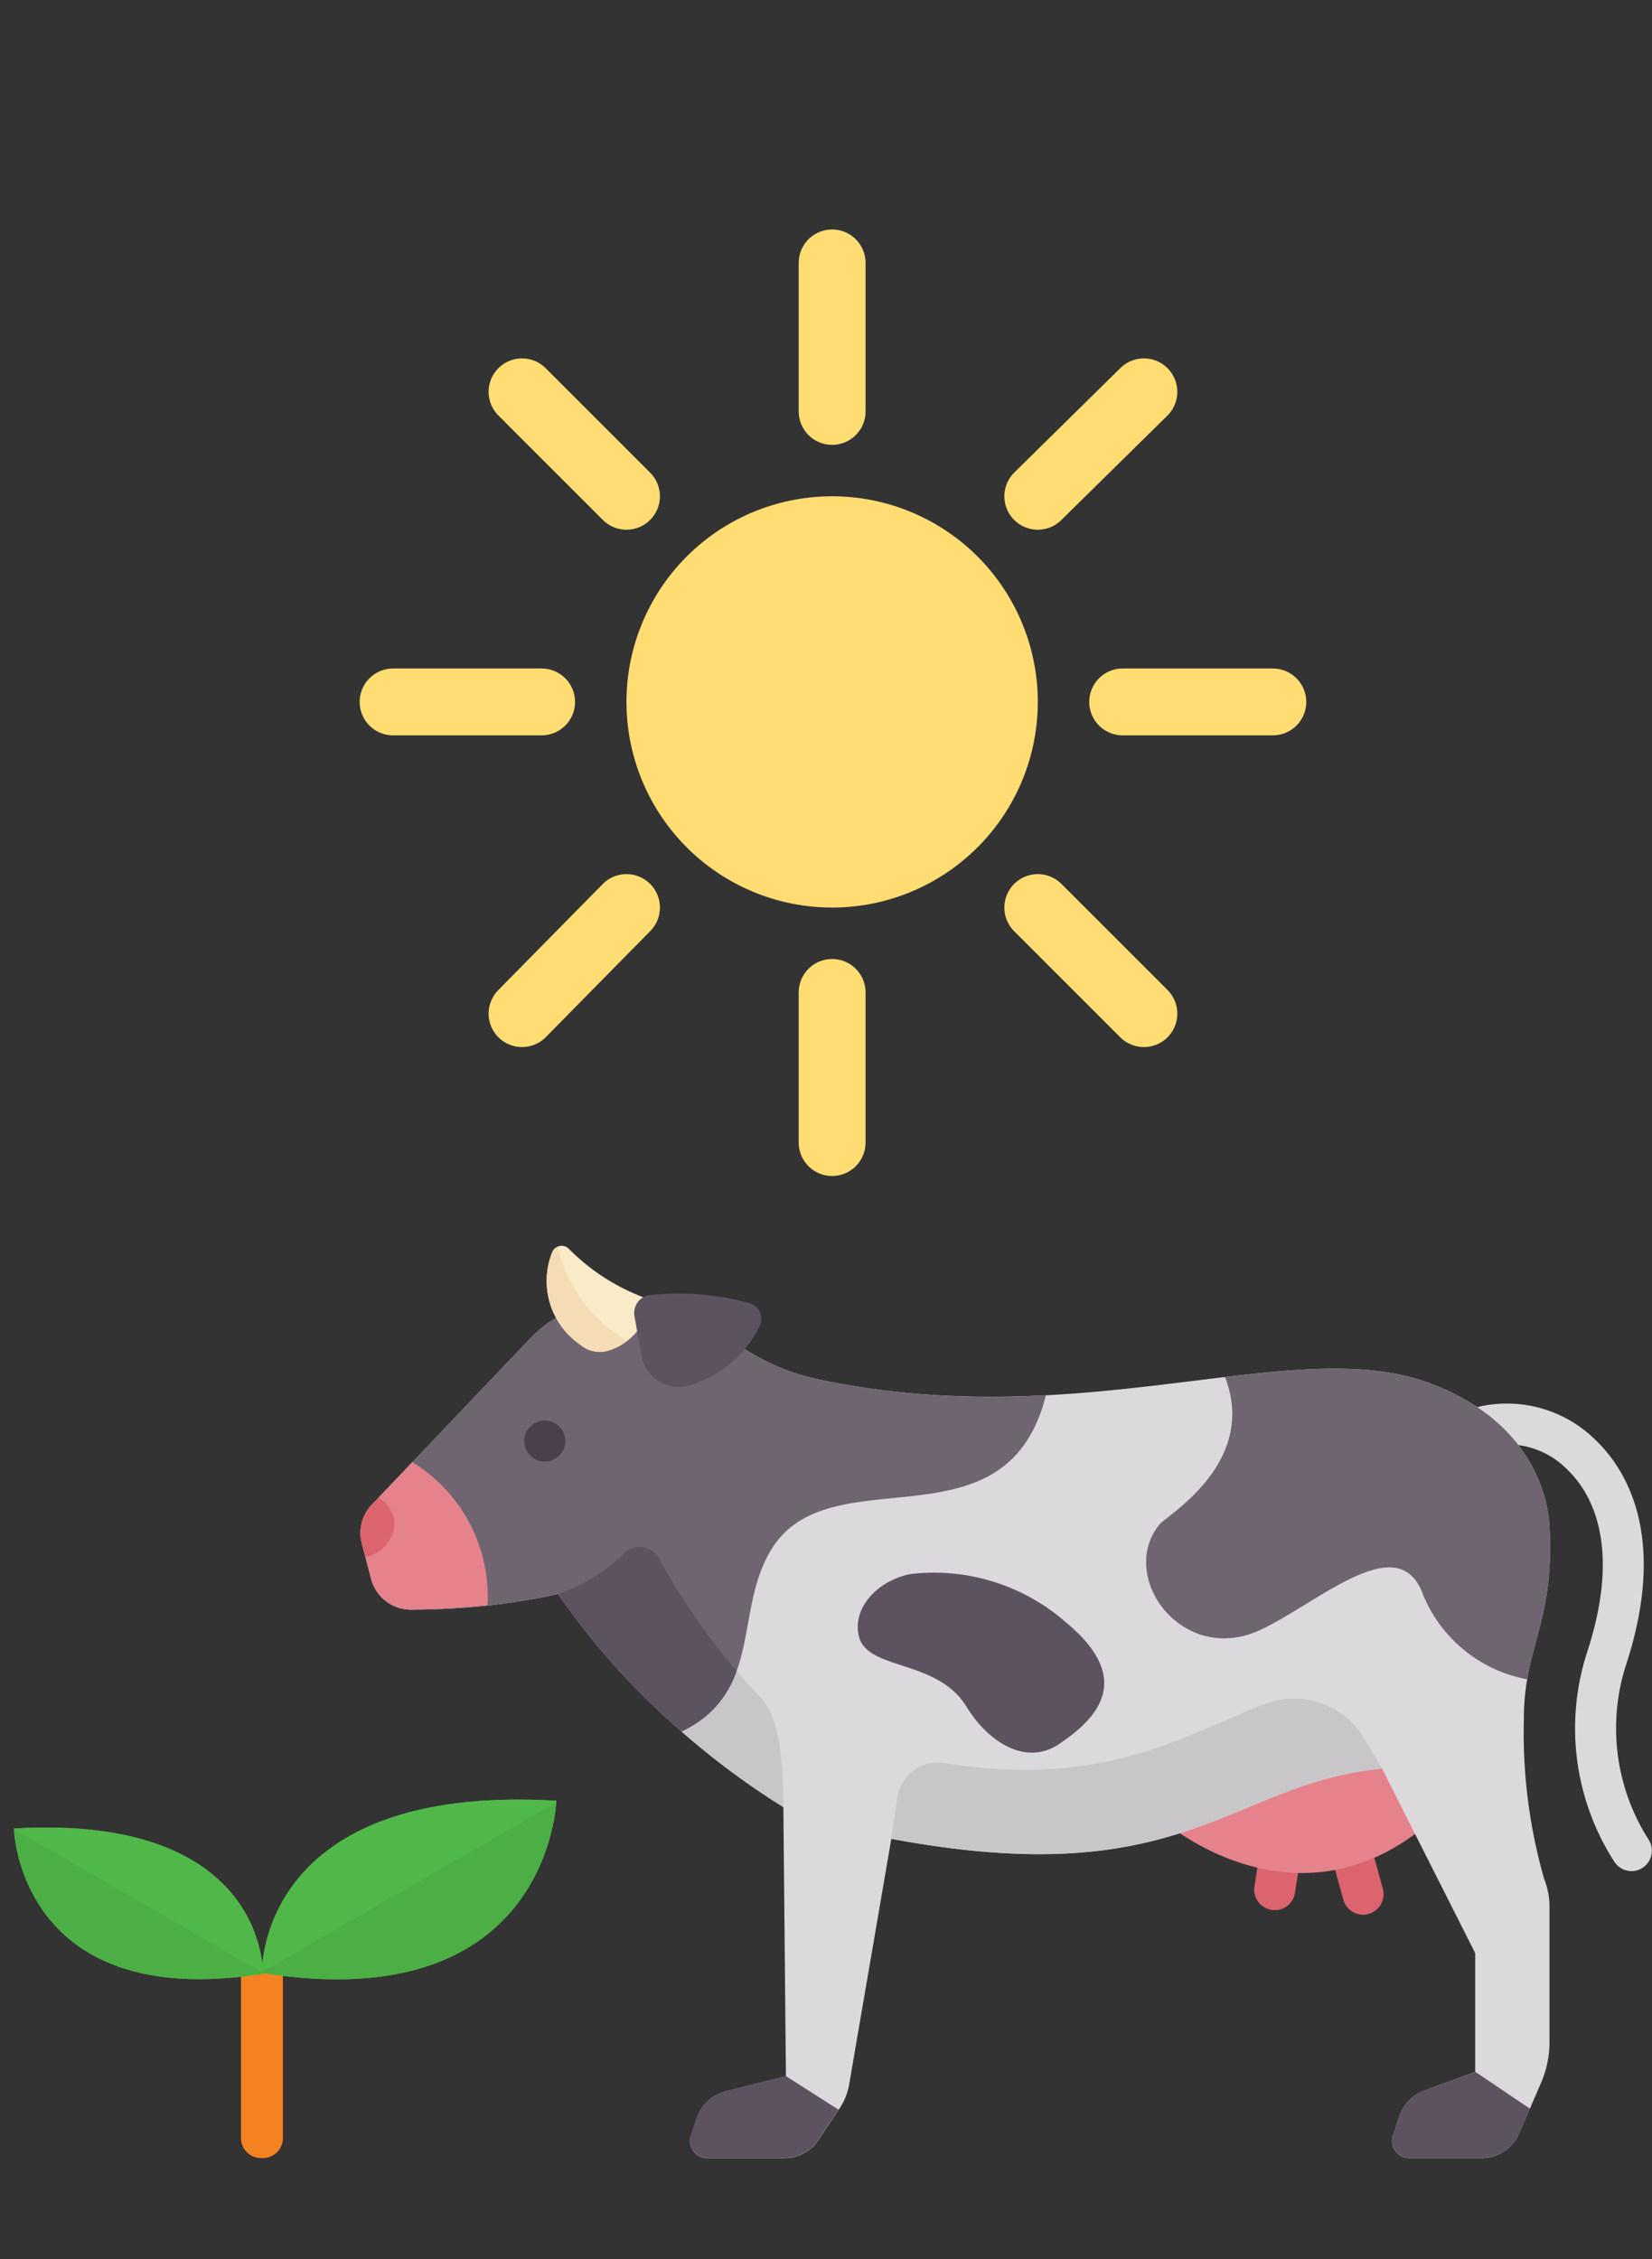<svg xmlns="http://www.w3.org/2000/svg" xmlns:xlink="http://www.w3.org/1999/xlink" width="74.118" height="101.367" viewBox="0 0 74.118 101.367"><rect x="0" y="0" width="74.118" height="101.367" fill="#333333" stroke="none"/><defs><clipPath id="a"><path d="M0,0H74.118V101.367H0Z" fill="none"/></clipPath><clipPath id="b"><rect width="74.118" height="88.582" fill="none"/></clipPath><clipPath id="c"><path d="M75.789,383.443c-11.712,0-11.5,7.766-11.5,7.766v-.042c12.958,2.076,13.207-7.725,13.207-7.725Z" transform="translate(-64.285 -383.443)" fill="none"/></clipPath><clipPath id="d"><rect width="17.567" height="10.345" fill="none"/></clipPath><clipPath id="f"><rect width="74.118" height="86.136" fill="none"/></clipPath><clipPath id="g"><path d="M3.407,390.031v.042s.248,8.265,11.172,6.52c0,0,.208-6.562-9.719-6.562Z" transform="translate(-3.407 -390.031)" fill="none"/></clipPath><clipPath id="h"><rect width="14.826" height="8.762" fill="none"/></clipPath><clipPath id="i"><rect width="14.826" height="8.734" fill="none"/></clipPath></defs><g clip-path="url(#a)"><g transform="translate(0 10.699)" clip-path="url(#b)"><path d="M60.683,433.962a.9.9,0,0,1-.94-.845v-7.648h1.879v7.648a.9.9,0,0,1-.94.845" transform="translate(-48.93 -347.826)" fill="#f58220"/><path d="M64.284,390.938s-.248-8.514,13.207-7.725c0,0-.291,9.8-13.207,7.725" transform="translate(-52.531 -313.111)" fill="#50b848"/><path d="M64.284,390.938s-.248-8.514,13.207-7.725c0,0-.291,9.8-13.207,7.725" transform="translate(-52.531 -313.111)" fill="#50b848"/></g><g transform="translate(11.753 80.801)" clip-path="url(#c)"><g transform="translate(-3.613 -0.166)" opacity="0.05"><g clip-path="url(#d)"><g transform="translate(0 0)"><g clip-path="url(#d)"><path d="M61.758,382.535l-17.235,9.926,8.8.415,8.763-3.821Z" transform="translate(-44.523 -382.535)"/></g></g></g></g></g><g transform="translate(0 10.699)" clip-path="url(#f)"><path d="M3.407,390.065c11.379-.664,11.172,6.519,11.172,6.519-10.964,1.745-11.172-6.519-11.172-6.519" transform="translate(-2.784 -318.717)" fill="#50b848"/><path d="M3.407,390.065c11.379-.664,11.172,6.519,11.172,6.519-10.964,1.745-11.172-6.519-11.172-6.519" transform="translate(-2.784 -318.717)" fill="#50b848"/></g><g transform="translate(0.623 82.006)" clip-path="url(#g)"><g transform="translate(-0.623 -0.124)" opacity="0.05"><g clip-path="url(#h)"><g transform="translate(0 0)"><g clip-path="url(#i)"><path d="M.291,389.351l14.536,8.389-7.434.373L0,394.874Z" transform="translate(0 -389.351)"/></g></g></g></g></g><path d="M365.092,306.844a.918.918,0,0,1-.749-.385,11.062,11.062,0,0,1-1.254-9.406c1.6-4.869.149-7.23-.859-8.205a3.772,3.772,0,0,0-3.8-.992.92.92,0,1,1-.633-1.727,5.652,5.652,0,0,1,5.709,1.4c1.317,1.274,3.241,4.28,1.327,10.1a9.282,9.282,0,0,0,1,7.763.92.92,0,0,1-.747,1.454" transform="translate(-291.892 -222.886)" fill="#dbd9dc"/><path d="M308.7,396.811a.955.955,0,0,1-.142-.011.92.92,0,0,1-.768-1.049l.182-1.178a.92.92,0,1,1,1.818.281l-.182,1.178a.92.92,0,0,1-.908.779" transform="translate(-251.508 -311.1)" fill="#dc646e"/><path d="M328.337,395.727a.92.92,0,0,1-.886-.675l-.46-1.667a.92.92,0,0,1,1.773-.489l.46,1.667a.919.919,0,0,1-.642,1.131.906.906,0,0,1-.245.034" transform="translate(-267.182 -309.814)" fill="#dc646e"/><path d="M297.832,370.955c-5.852,4.786-11.593-.142-11.593-.142l9.677-4.062Z" transform="translate(-233.908 -289.001)" fill="#e6828c"/><path d="M141.806,270.168c-.1-1.837-1.207-4.893-5.4-6.438-6.144-2.264-15.521,2.395-27.517-.187a9.928,9.928,0,0,1-4.217-2.093l-.038-.031a6.327,6.327,0,0,0-8.1-.122q-.245.211-.471.448l-7.1,7.453a1.84,1.84,0,0,0-.442,1.727l.416,1.6a1.851,1.851,0,0,0,1.824,1.377,30.868,30.868,0,0,0,6.56-.7,35.023,35.023,0,0,0,10.111,9.562l.115,12.072-2.7.675a1.839,1.839,0,0,0-1.3,1.2l-.264.792a.767.767,0,0,0,.727,1.009h3.47a1.839,1.839,0,0,0,1.531-.819l.951-1.426a2.762,2.762,0,0,0,.433-1.126l1.881-10.957c13.243,2.486,15.159-2.5,22.019-3.148l4.177,8.278v5.327l-2.232.821a1.84,1.84,0,0,0-1.164,1.163l-.293.878a.767.767,0,0,0,.727,1.009h3.246a1.84,1.84,0,0,0,1.689-1.11l.982-2.271a4.6,4.6,0,0,0,.378-1.825v-6.017a3.369,3.369,0,0,0-.238-1.3,23.8,23.8,0,0,1-.912-7.173c0-3.3,1.38-4.293,1.15-8.642" transform="translate(-72.286 -201.674)" fill="#dbd9dc"/><path d="M145.878,327.79a29.441,29.441,0,0,1-4.406-6.066,1,1,0,0,0-1.588-.258,7.639,7.639,0,0,1-2.967,1.821,35.025,35.025,0,0,0,10.111,9.562c0-3.334-.5-4.407-1.15-5.059" transform="translate(-111.885 -251.765)" fill="#c9c6ca"/><path d="M293.951,278.048c-2.52-.928-5.593-.689-9.158-.266,1.5,3.824-2.607,6.223-2.914,6.589-1.962,2.342,1.017,6.465,4.6,4.714,2.587-1.265,5.979-4.369,7.128-1.725a6.294,6.294,0,0,0,4.748,3.986c.35-2.06,1.183-3.4,1-6.861-.1-1.837-1.207-4.892-5.4-6.438" transform="translate(-229.835 -215.993)" fill="#6f6571"/><path d="M119.21,264.278a38.858,38.858,0,0,1-10.325-.737,9.924,9.924,0,0,1-4.216-2.093l-.038-.031a6.327,6.327,0,0,0-8.1-.122,6.457,6.457,0,0,0-.471.448l-7.1,7.453a1.84,1.84,0,0,0-.442,1.727l.416,1.6a1.852,1.852,0,0,0,1.824,1.377,30.852,30.852,0,0,0,6.56-.7,31.842,31.842,0,0,0,5.543,6.17c3.678-1.785,2.343-5.383,4.019-8.15,2.638-4.357,10.539.178,12.33-6.937" transform="translate(-72.286 -201.673)" fill="#6f6571"/><path d="M94.168,306.569a7.09,7.09,0,0,0-3.383-6.242l-1.825,1.917a1.839,1.839,0,0,0-.442,1.727l.416,1.6a1.852,1.852,0,0,0,1.824,1.377c1.279-.023,2.4-.092,3.4-.193,0-.061.008-.121.008-.183" transform="translate(-72.286 -234.721)" fill="#e6828c"/><path d="M173.62,451.02l-2.7.675a1.84,1.84,0,0,0-1.3,1.2l-.264.792a.767.767,0,0,0,.727,1.009h3.47a1.84,1.84,0,0,0,1.531-.819l.9-1.35Z" transform="translate(-138.362 -357.864)" fill="#5d5360"/><path d="M342.4,453.842h3.246a1.84,1.84,0,0,0,1.688-1.11l.479-1.107-2.453-1.654-2.232.82a1.84,1.84,0,0,0-1.163,1.164l-.292.877a.767.767,0,0,0,.727,1.009" transform="translate(-279.172 -357.007)" fill="#5d5360"/><path d="M129.586,290.121a.92.92,0,1,1-.92.92.92.92,0,0,1,.92-.92" transform="translate(-105.143 -226.381)" fill="#4b3f4e"/><path d="M88.517,311.082l.162.619a1.639,1.639,0,0,0,1.312-1.471,1.463,1.463,0,0,0-.723-1.2l-.308.327a1.839,1.839,0,0,0-.442,1.727" transform="translate(-72.285 -241.832)" fill="#dc646e"/><path d="M134.378,247.543a3.468,3.468,0,0,0,1.287,4.153,1.326,1.326,0,0,0,1.208.257,2.656,2.656,0,0,0,1.806-1.793.5.5,0,0,0-.293-.642,9.332,9.332,0,0,1-3.263-2.148.457.457,0,0,0-.745.173" transform="translate(-109.608 -191.342)" fill="#faebc8"/><path d="M212.85,327.329c-1.492.312-2.6,1.532-2.3,2.788.374,1.552,3.515,1.012,4.829,3.162.948,1.552,2.644,2.7,4.168,1.667s3.479-2.8.316-5.432a8.983,8.983,0,0,0-7.013-2.185" transform="translate(-172.017 -256.698)" fill="#5d5360"/><path d="M134.637,247.5a.457.457,0,0,0-.26.254,3.468,3.468,0,0,0,1.287,4.153,1.327,1.327,0,0,0,1.208.257,2.537,2.537,0,0,0,.875-.446,6.575,6.575,0,0,1-3.111-4.217" transform="translate(-109.608 -191.552)" fill="#f5dcb4"/><path d="M155.684,260.111l.278,1.538a1.7,1.7,0,0,0,2.19,1.506,5.088,5.088,0,0,0,3.165-2.711.737.737,0,0,0-.419-.957,12.087,12.087,0,0,0-4.539-.381.817.817,0,0,0-.674,1" transform="translate(-127.209 -200.996)" fill="#5d5360"/><path d="M219,362.776l-.275,1.857c13.243,2.486,15.159-2.5,22.019-3.148l-.788-1.331a3.657,3.657,0,0,0-4.443-1.578c-3.7,1.429-7.245,3.807-14.372,2.659A1.851,1.851,0,0,0,219,362.776" transform="translate(-178.739 -282.126)" fill="#c9c6ca"/><path d="M142.462,329.455a4.577,4.577,0,0,0,2.472-2.711,29.737,29.737,0,0,1-3.46-5.022,1,1,0,0,0-1.588-.258,7.636,7.636,0,0,1-2.967,1.821,31.834,31.834,0,0,0,5.543,6.17" transform="translate(-111.887 -251.763)" fill="#5d5360"/><line y1="6.664" transform="translate(37.334 11.797)" fill="none" stroke="#ffdd73" stroke-linecap="round" stroke-miterlimit="10" stroke-width="3"/><line y1="6.737" transform="translate(37.334 44.531)" fill="none" stroke="#ffdd73" stroke-linecap="round" stroke-miterlimit="10" stroke-width="3"/><line x2="6.737" transform="translate(50.369 31.496)" fill="none" stroke="#ffdd73" stroke-linecap="round" stroke-miterlimit="10" stroke-width="3"/><line x2="6.664" transform="translate(17.636 31.496)" fill="none" stroke="#ffdd73" stroke-linecap="round" stroke-miterlimit="10" stroke-width="3"/><line x2="4.76" y2="4.76" transform="translate(46.561 40.723)" fill="none" stroke="#ffdd73" stroke-linecap="round" stroke-miterlimit="10" stroke-width="3"/><line x2="4.687" y2="4.687" transform="translate(23.421 17.582)" fill="none" stroke="#ffdd73" stroke-linecap="round" stroke-miterlimit="10" stroke-width="3"/><line y1="4.687" x2="4.76" transform="translate(46.561 17.582)" fill="none" stroke="#ffdd73" stroke-linecap="round" stroke-miterlimit="10" stroke-width="3"/><line y1="4.76" x2="4.687" transform="translate(23.421 40.723)" fill="none" stroke="#ffdd73" stroke-linecap="round" stroke-miterlimit="10" stroke-width="3"/><path d="M162.968,63.286a9.227,9.227,0,1,0,9.227,9.227,9.227,9.227,0,0,0-9.227-9.227h0" transform="translate(-125.634 -41.017)" fill="#ffdd73"/></g></svg>